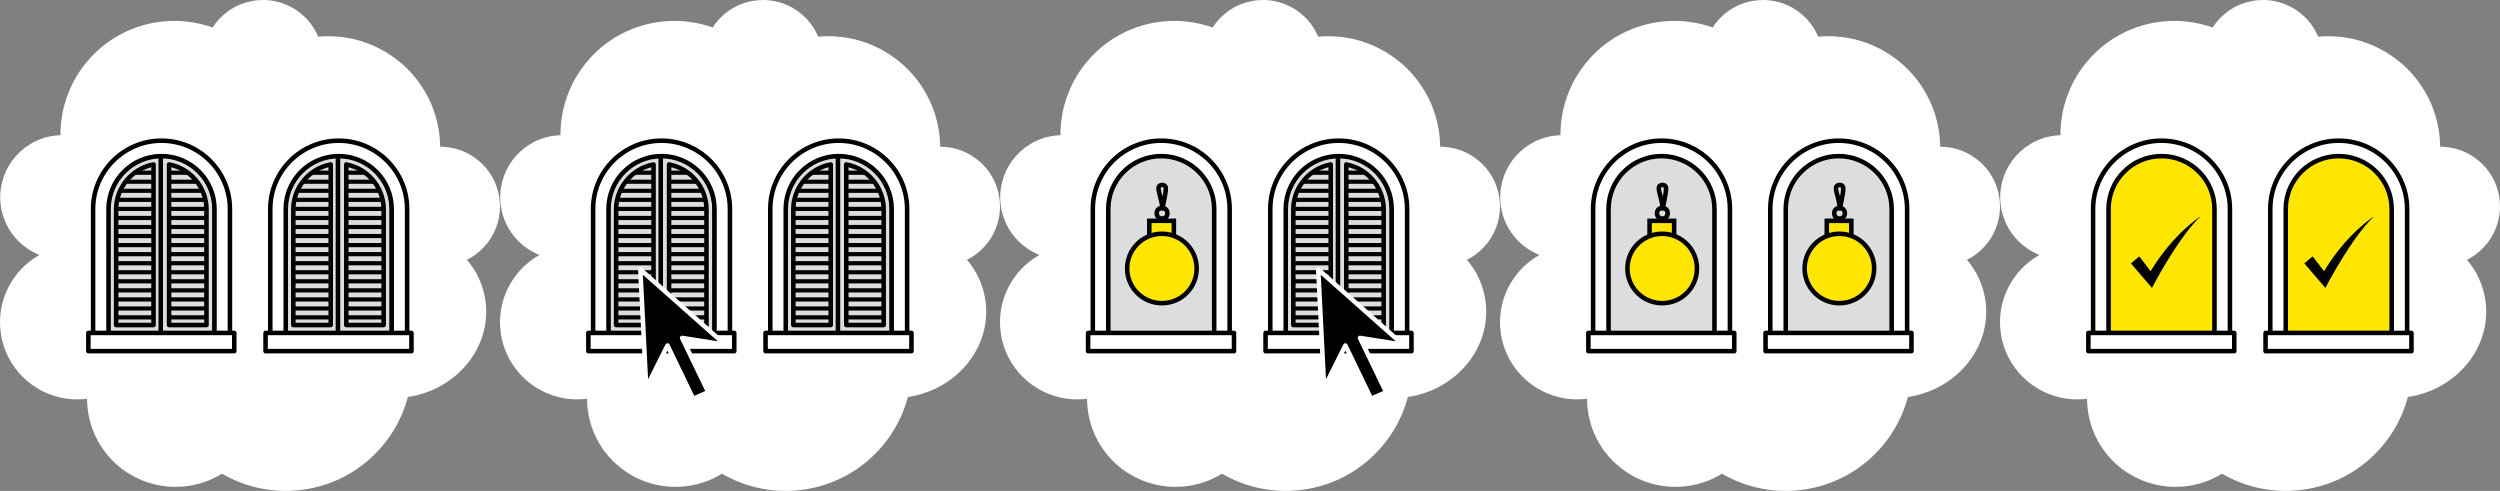 <?xml version="1.0" encoding="utf-8"?>
<!-- Generator: Adobe Illustrator 17.0.0, SVG Export Plug-In . SVG Version: 6.00 Build 0)  -->
<!DOCTYPE svg PUBLIC "-//W3C//DTD SVG 1.1//EN" "http://www.w3.org/Graphics/SVG/1.1/DTD/svg11.dtd">
<svg version="1.1" id="Layer_1" xmlns="http://www.w3.org/2000/svg" xmlns:xlink="http://www.w3.org/1999/xlink" x="0px" y="0px"
	 width="1375px" height="270px" viewBox="372.909 396.753 1375 270" enable-background="new 372.909 396.753 1375 270"
	 xml:space="preserve">
<rect x="372.909" y="396.753" width="1375" height="270" fill="#808080" stroke="none"/>
<g>
	<path fill="#FFFFFF" d="M1472.505,505.174c-2.55-16.199-16.56-27.754-32.486-27.733c-0.036-2.929-0.278-5.891-0.747-8.871
		c-5.069-32.189-34.317-54.581-66.364-51.638c-5.698-13.647-20.166-22.174-35.448-19.776c-9.669,1.517-17.682,7.103-22.578,14.73
		c-9.551-3.418-20.073-4.563-30.802-2.879c-31.014,4.868-53.107,31.686-52.9,62.108c-1.409,0.045-2.828,0.167-4.258,0.39
		c-18.659,2.928-31.408,20.405-28.474,39.034c1.946,12.355,10.302,22.107,21.151,26.425c-15.042,8.436-24.006,25.582-21.169,43.596
		c3.58,22.736,24.624,38.397,47.34,35.505c0.009,2.447,0.204,4.926,0.597,7.419c4.173,26.504,29.077,44.612,55.624,40.446
		c6.605-1.037,12.689-3.356,18.038-6.66c13.342,7.794,29.36,11.215,45.822,8.632c28.08-4.407,49.562-25.04,56.381-50.824
		c0.167-0.024,0.334-0.046,0.501-0.072c27.222-4.272,46.054-28.279,42.063-53.619c-1.305-8.284-4.888-15.685-10.07-21.747
		C1467.201,533.419,1474.786,519.661,1472.505,505.174z"/>
	<g>
		
			<path fill="#DCDDDE" stroke="#000000" stroke-width="2.611" stroke-linecap="round" stroke-linejoin="round" stroke-miterlimit="10" d="
			M1253.978,585.279h64.686v-76.541c0-17.806-14.509-32.29-32.342-32.29c-17.834,0-32.343,14.485-32.343,32.29V585.279z"/>
		<g>
			
				<path fill="#FFFFFF" stroke="#000000" stroke-width="2.497" stroke-linecap="round" stroke-linejoin="round" stroke-miterlimit="10" d="
				M1324.367,589.122h-75.258v-77.424c0-20.715,16.88-37.568,37.629-37.568c20.748,0,37.629,16.853,37.629,37.568L1324.367,589.122
				L1324.367,589.122z M1257.607,580.638h58.262v-68.94c0-16.037-13.068-29.084-29.131-29.084
				c-16.064,0-29.131,13.046-29.131,29.084L1257.607,580.638L1257.607,580.638z"/>
			
				<rect x="1246.507" y="579.877" fill="#FFFFFF" stroke="#000000" stroke-width="2.497" stroke-linecap="round" stroke-linejoin="round" stroke-miterlimit="10" width="80.246" height="10.007"/>
		</g>
		
			<rect x="1280.178" y="518.208" fill="#FFE600" stroke="#000000" stroke-width="2.497" stroke-miterlimit="10" width="13.498" height="9.733"/>
		
			<ellipse fill="#FFE600" stroke="#000000" stroke-width="2.497" stroke-miterlimit="10" cx="1287.115" cy="544.413" rx="19.123" ry="19.092"/>
		<circle fill="none" stroke="#000000" stroke-width="2.497" stroke-miterlimit="10" cx="1287.194" cy="514.048" r="2.936"/>
		<path fill="none" stroke="#000000" stroke-width="2.497" stroke-miterlimit="10" d="M1287.377,512.478
			c0-5.361-2.145-9.46-2.145-12.383c0-0.91,0.899-1.649,2.008-1.649c1.109,0,2.008,0.739,2.008,1.649
			C1289.247,504.122,1287.953,507.117,1287.377,512.478z"/>
	</g>
	<g>
		
			<path fill="#DCDDDE" stroke="#000000" stroke-width="2.611" stroke-linecap="round" stroke-linejoin="round" stroke-miterlimit="10" d="
			M1351.435,585.279h64.686v-76.541c0-17.806-14.508-32.29-32.342-32.29s-32.343,14.485-32.343,32.29V585.279z"/>
		<g>
			
				<path fill="#FFFFFF" stroke="#000000" stroke-width="2.497" stroke-linecap="round" stroke-linejoin="round" stroke-miterlimit="10" d="
				M1421.824,589.122h-75.258v-77.424c0-20.715,16.88-37.568,37.629-37.568s37.629,16.853,37.629,37.568L1421.824,589.122
				L1421.824,589.122z M1355.064,580.638h58.262v-68.94c0-16.037-13.068-29.084-29.131-29.084
				c-16.063,0-29.131,13.046-29.131,29.084L1355.064,580.638L1355.064,580.638z"/>
			
				<rect x="1343.964" y="579.877" fill="#FFFFFF" stroke="#000000" stroke-width="2.497" stroke-linecap="round" stroke-linejoin="round" stroke-miterlimit="10" width="80.246" height="10.007"/>
		</g>
		
			<rect x="1377.636" y="518.208" fill="#FFE600" stroke="#000000" stroke-width="2.497" stroke-miterlimit="10" width="13.498" height="9.733"/>
		
			<ellipse fill="#FFE600" stroke="#000000" stroke-width="2.497" stroke-miterlimit="10" cx="1384.573" cy="544.413" rx="19.123" ry="19.092"/>
		<circle fill="none" stroke="#000000" stroke-width="2.497" stroke-miterlimit="10" cx="1384.652" cy="514.048" r="2.936"/>
		<path fill="none" stroke="#000000" stroke-width="2.497" stroke-miterlimit="10" d="M1384.835,512.478
			c0-5.361-2.146-9.46-2.146-12.383c0-0.91,0.899-1.649,2.009-1.649c1.109,0,2.007,0.739,2.007,1.649
			C1386.706,504.122,1385.411,507.117,1384.835,512.478z"/>
	</g>
</g>
<g>
	<path fill="#FFFFFF" d="M1747.505,505.174c-2.55-16.199-16.559-27.754-32.486-27.733c-0.036-2.929-0.278-5.891-0.747-8.871
		c-5.069-32.189-34.317-54.581-66.364-51.638c-5.698-13.647-20.166-22.174-35.447-19.776c-9.669,1.517-17.682,7.103-22.578,14.73
		c-9.551-3.418-20.073-4.563-30.803-2.879c-31.014,4.868-53.107,31.686-52.9,62.108c-1.409,0.045-2.829,0.167-4.258,0.39
		c-18.659,2.928-31.407,20.405-28.474,39.034c1.946,12.355,10.302,22.107,21.151,26.425c-15.042,8.436-24.006,25.582-21.169,43.596
		c3.58,22.736,24.624,38.397,47.34,35.505c0.009,2.447,0.204,4.926,0.597,7.419c4.173,26.504,29.077,44.612,55.624,40.446
		c6.605-1.037,12.689-3.356,18.038-6.66c13.342,7.794,29.36,11.215,45.822,8.632c28.079-4.407,49.561-25.04,56.381-50.824
		c0.167-0.024,0.334-0.046,0.501-0.072c27.222-4.272,46.053-28.279,42.063-53.619c-1.305-8.284-4.888-15.685-10.07-21.747
		C1742.201,533.419,1749.786,519.661,1747.505,505.174z"/>
	<g>
		<path fill="#FFE600" d="M1528.978,585.279h64.686v-76.541c0-17.806-14.508-32.29-32.342-32.29
			c-17.834,0-32.343,14.485-32.343,32.29L1528.978,585.279L1528.978,585.279z"/>
		<g>
			
				<path fill="#FFFFFF" stroke="#000000" stroke-width="2.497" stroke-linecap="round" stroke-linejoin="round" stroke-miterlimit="10" d="
				M1599.366,589.122h-75.257v-77.424c0-20.715,16.88-37.568,37.629-37.568s37.629,16.853,37.629,37.568L1599.366,589.122
				L1599.366,589.122z M1532.607,580.638h58.262v-68.94c0-16.037-13.068-29.084-29.131-29.084s-29.131,13.046-29.131,29.084
				L1532.607,580.638L1532.607,580.638z"/>
			
				<rect x="1521.507" y="579.877" fill="#FFFFFF" stroke="#000000" stroke-width="2.497" stroke-linecap="round" stroke-linejoin="round" stroke-miterlimit="10" width="80.246" height="10.007"/>
		</g>
	</g>
	<g>
		<path fill="#FFE600" d="M1626.436,585.279h64.685v-76.541c0-17.806-14.508-32.29-32.342-32.29
			c-17.834,0-32.343,14.485-32.343,32.29V585.279z"/>
		<g>
			
				<path fill="#FFFFFF" stroke="#000000" stroke-width="2.497" stroke-linecap="round" stroke-linejoin="round" stroke-miterlimit="10" d="
				M1696.824,589.122h-75.257v-77.424c0-20.715,16.88-37.568,37.629-37.568s37.629,16.853,37.629,37.568L1696.824,589.122
				L1696.824,589.122z M1630.065,580.638h58.262v-68.94c0-16.037-13.068-29.084-29.131-29.084s-29.131,13.046-29.131,29.084
				L1630.065,580.638L1630.065,580.638z"/>
			
				<rect x="1618.965" y="579.877" fill="#FFFFFF" stroke="#000000" stroke-width="2.497" stroke-linecap="round" stroke-linejoin="round" stroke-miterlimit="10" width="80.246" height="10.007"/>
		</g>
	</g>
	<path d="M1544.911,541.607l11.583,13.493c0,0,14.3-27.739,26.747-39.346c0,0-14.785,9.148-27.488,30.146l-6.247-8.109
		L1544.911,541.607z"/>
	<path d="M1640.287,541.607l11.583,13.493c0,0,14.3-27.739,26.747-39.346c0,0-14.785,9.148-27.488,30.146l-6.247-8.109
		L1640.287,541.607z"/>
</g>
<g>
	<g>
		<defs>
			<path id="SVGID_1_" d="M647.505,505.174c-2.55-16.199-16.56-27.754-32.486-27.733c-0.036-2.929-0.278-5.891-0.747-8.871
				c-5.069-32.189-34.317-54.581-66.365-51.638c-5.698-13.647-20.166-22.174-35.448-19.776c-9.669,1.517-17.682,7.103-22.578,14.73
				c-9.551-3.418-20.073-4.563-30.803-2.879c-31.014,4.868-53.107,31.686-52.9,62.108c-1.409,0.045-2.829,0.167-4.258,0.39
				c-18.658,2.93-31.406,20.405-28.472,39.034c1.945,12.355,10.302,22.107,21.151,26.425c-15.042,8.436-24.007,25.582-21.169,43.596
				c3.58,22.736,24.625,38.397,47.34,35.505c0.009,2.447,0.204,4.926,0.597,7.419c4.173,26.504,29.077,44.612,55.624,40.446
				c6.605-1.037,12.689-3.356,18.038-6.66c13.342,7.794,29.36,11.215,45.822,8.632c28.08-4.407,49.562-25.04,56.381-50.824
				c0.167-0.024,0.334-0.046,0.501-0.072c27.222-4.272,46.054-28.279,42.064-53.619c-1.305-8.284-4.888-15.685-10.07-21.747
				C642.201,533.419,649.785,519.661,647.505,505.174z"/>
		</defs>
		<clipPath id="SVGID_2_">
			<use xlink:href="#SVGID_1_"  overflow="visible"/>
		</clipPath>
		<path clip-path="url(#SVGID_2_)" fill="#FFFFFF" d="M647.505,505.174c-2.55-16.199-16.56-27.754-32.486-27.733
			c-0.036-2.929-0.278-5.891-0.747-8.871c-5.069-32.189-34.317-54.581-66.365-51.638c-5.698-13.647-20.166-22.174-35.448-19.776
			c-9.669,1.517-17.682,7.103-22.578,14.73c-9.551-3.418-20.073-4.563-30.803-2.879c-31.014,4.868-53.107,31.686-52.9,62.108
			c-1.409,0.045-2.829,0.167-4.258,0.39c-18.658,2.93-31.406,20.405-28.472,39.034c1.945,12.355,10.302,22.107,21.151,26.425
			c-15.042,8.436-24.007,25.582-21.169,43.596c3.58,22.736,24.625,38.397,47.34,35.505c0.009,2.447,0.204,4.926,0.597,7.419
			c4.173,26.504,29.077,44.612,55.624,40.446c6.605-1.037,12.689-3.356,18.038-6.66c13.342,7.794,29.36,11.215,45.822,8.632
			c28.08-4.407,49.562-25.04,56.381-50.824c0.167-0.024,0.334-0.046,0.501-0.072c27.222-4.272,46.054-28.279,42.064-53.619
			c-1.305-8.284-4.888-15.685-10.07-21.747C642.201,533.419,649.785,519.661,647.505,505.174z"/>
	</g>
	<g>
		<defs>
			<path id="SVGID_3_" d="M647.505,505.174c-2.55-16.199-16.56-27.754-32.486-27.733c-0.036-2.929-0.278-5.891-0.747-8.871
				c-5.069-32.189-34.317-54.581-66.365-51.638c-5.698-13.647-20.166-22.174-35.448-19.776c-9.669,1.517-17.682,7.103-22.578,14.73
				c-9.551-3.418-20.073-4.563-30.803-2.879c-31.014,4.868-53.107,31.686-52.9,62.108c-1.409,0.045-2.829,0.167-4.258,0.39
				c-18.658,2.93-31.406,20.405-28.472,39.034c1.945,12.355,10.302,22.107,21.151,26.425c-15.042,8.436-24.007,25.582-21.169,43.596
				c3.58,22.736,24.625,38.397,47.34,35.505c0.009,2.447,0.204,4.926,0.597,7.419c4.173,26.504,29.077,44.612,55.624,40.446
				c6.605-1.037,12.689-3.356,18.038-6.66c13.342,7.794,29.36,11.215,45.822,8.632c28.08-4.407,49.562-25.04,56.381-50.824
				c0.167-0.024,0.334-0.046,0.501-0.072c27.222-4.272,46.054-28.279,42.064-53.619c-1.305-8.284-4.888-15.685-10.07-21.747
				C642.201,533.419,649.785,519.661,647.505,505.174z"/>
		</defs>
		<clipPath id="SVGID_4_">
			<use xlink:href="#SVGID_3_"  overflow="visible"/>
		</clipPath>
		<g clip-path="url(#SVGID_4_)">
			<g>
				<g>
					
						<path fill="#DCDDDE" stroke="#000000" stroke-width="2.497" stroke-linecap="round" stroke-linejoin="round" stroke-miterlimit="10" d="
						M531.944,511.91v65.899h25.155v-93.211C543.013,485.768,531.944,497.545,531.944,511.91z"/>
				</g>
				<rect x="533.496" y="565.261" width="23.527" height="2.3"/>
				<rect x="533.496" y="560.282" width="23.527" height="2.3"/>
				<rect x="533.496" y="555.304" width="23.527" height="2.3"/>
				<rect x="533.496" y="550.325" width="23.527" height="2.3"/>
				<rect x="533.496" y="545.347" width="23.527" height="2.3"/>
				<rect x="533.496" y="540.368" width="23.527" height="2.3"/>
				<rect x="533.496" y="535.389" width="23.527" height="2.3"/>
				<rect x="533.496" y="530.411" width="23.527" height="2.3"/>
				<rect x="533.496" y="525.432" width="23.527" height="2.3"/>
				<rect x="533.496" y="520.453" width="23.527" height="2.3"/>
				<rect x="533.496" y="515.476" width="23.527" height="2.3"/>
				<rect x="533.496" y="510.496" width="23.527" height="2.3"/>
				<rect x="533.496" y="505.517" width="23.527" height="2.3"/>
				<rect x="533.496" y="500.539" width="23.527" height="2.3"/>
				<rect x="537.86" y="495.56" width="19.164" height="2.3"/>
				<rect x="540.132" y="490.582" width="16.891" height="2.3"/>
				<g>
					
						<path fill="#DCDDDE" stroke="#000000" stroke-width="2.497" stroke-linecap="round" stroke-linejoin="round" stroke-miterlimit="10" d="
						M559.39,580.096h-29.737V511.91c0-7.499,2.807-14.657,7.905-20.158c5.068-5.468,11.94-8.817,19.352-9.432l2.48-0.206V580.096z
						 M534.234,575.523h20.575v-88.312c-11.719,2.177-20.575,12.578-20.575,24.701V575.523z"/>
				</g>
				<rect x="533.496" y="570.16" width="21.398" height="2.3"/>
			</g>
			<g>
				<g>
					
						<path fill="#DCDDDE" stroke="#000000" stroke-width="2.497" stroke-linecap="round" stroke-linejoin="round" stroke-miterlimit="10" d="
						M586.221,511.91v65.899h-25.155v-93.211C575.152,485.768,586.221,497.545,586.221,511.91z"/>
				</g>
				<rect x="561.142" y="565.261" width="23.527" height="2.3"/>
				<rect x="561.142" y="570.16" width="23.527" height="2.3"/>
				<rect x="561.142" y="560.282" width="23.527" height="2.3"/>
				<rect x="561.142" y="555.304" width="23.527" height="2.3"/>
				<rect x="561.142" y="550.325" width="23.527" height="2.3"/>
				<rect x="561.142" y="545.347" width="23.527" height="2.3"/>
				<rect x="561.142" y="540.368" width="23.527" height="2.3"/>
				<rect x="561.142" y="535.389" width="23.527" height="2.3"/>
				<rect x="561.142" y="530.411" width="23.527" height="2.3"/>
				<rect x="561.142" y="525.432" width="23.527" height="2.3"/>
				<rect x="561.142" y="520.453" width="23.527" height="2.3"/>
				<rect x="561.142" y="515.476" width="23.527" height="2.3"/>
				<rect x="561.142" y="510.496" width="23.527" height="2.3"/>
				<rect x="561.142" y="505.517" width="23.527" height="2.3"/>
				<rect x="561.142" y="500.539" width="23.527" height="2.3"/>
				<rect x="561.142" y="495.56" width="19.163" height="2.3"/>
				<rect x="561.142" y="490.582" width="16.891" height="2.3"/>
				<g>
					
						<path fill="#DCDDDE" stroke="#000000" stroke-width="2.497" stroke-linecap="round" stroke-linejoin="round" stroke-miterlimit="10" d="
						M588.512,580.096h-29.737v-97.982l2.48,0.206c7.412,0.615,14.284,3.966,19.352,9.432c5.098,5.501,7.905,12.659,7.905,20.158
						V580.096z M563.355,575.523h20.575v-63.611c0-12.122-8.856-22.524-20.575-24.701V575.523z"/>
				</g>
			</g>
			
				<path fill="#FFFFFF" stroke="#000000" stroke-width="2.497" stroke-linecap="round" stroke-linejoin="round" stroke-miterlimit="10" d="
				M596.824,589.122h-75.258v-77.424c0-20.715,16.881-37.568,37.629-37.568c20.748,0,37.629,16.853,37.629,37.568V589.122
				L596.824,589.122z M530.064,580.638h58.263v-68.94c0-16.037-13.068-29.084-29.131-29.084c-16.064,0-29.131,13.046-29.131,29.084
				V580.638z"/>
			
				<rect x="518.964" y="579.877" fill="#FFFFFF" stroke="#000000" stroke-width="2.497" stroke-linecap="round" stroke-linejoin="round" stroke-miterlimit="10" width="80.247" height="10.007"/>
		</g>
	</g>
	<g>
		<defs>
			<path id="SVGID_5_" d="M647.505,505.174c-2.55-16.199-16.56-27.754-32.486-27.733c-0.036-2.929-0.278-5.891-0.747-8.871
				c-5.069-32.189-34.317-54.581-66.365-51.638c-5.698-13.647-20.166-22.174-35.448-19.776c-9.669,1.517-17.682,7.103-22.578,14.73
				c-9.551-3.418-20.073-4.563-30.803-2.879c-31.014,4.868-53.107,31.686-52.9,62.108c-1.409,0.045-2.829,0.167-4.258,0.39
				c-18.658,2.93-31.406,20.405-28.472,39.034c1.945,12.355,10.302,22.107,21.151,26.425c-15.042,8.436-24.007,25.582-21.169,43.596
				c3.58,22.736,24.625,38.397,47.34,35.505c0.009,2.447,0.204,4.926,0.597,7.419c4.173,26.504,29.077,44.612,55.624,40.446
				c6.605-1.037,12.689-3.356,18.038-6.66c13.342,7.794,29.36,11.215,45.822,8.632c28.08-4.407,49.562-25.04,56.381-50.824
				c0.167-0.024,0.334-0.046,0.501-0.072c27.222-4.272,46.054-28.279,42.064-53.619c-1.305-8.284-4.888-15.685-10.07-21.747
				C642.201,533.419,649.785,519.661,647.505,505.174z"/>
		</defs>
		<clipPath id="SVGID_6_">
			<use xlink:href="#SVGID_5_"  overflow="visible"/>
		</clipPath>
		<g clip-path="url(#SVGID_6_)">
			<g>
				<g>
					
						<path fill="#DCDDDE" stroke="#000000" stroke-width="2.497" stroke-linecap="round" stroke-linejoin="round" stroke-miterlimit="10" d="
						M434.485,511.91v65.899h25.155v-93.211C445.554,485.768,434.485,497.545,434.485,511.91z"/>
				</g>
				<rect x="436.037" y="565.261" width="23.527" height="2.3"/>
				<rect x="436.037" y="560.282" width="23.527" height="2.3"/>
				<rect x="436.037" y="555.304" width="23.527" height="2.3"/>
				<rect x="436.037" y="550.325" width="23.527" height="2.3"/>
				<rect x="436.037" y="545.347" width="23.527" height="2.3"/>
				<rect x="436.037" y="540.368" width="23.527" height="2.3"/>
				<rect x="436.037" y="535.389" width="23.527" height="2.3"/>
				<rect x="436.037" y="530.411" width="23.527" height="2.3"/>
				<rect x="436.037" y="525.432" width="23.527" height="2.3"/>
				<rect x="436.037" y="520.453" width="23.527" height="2.3"/>
				<rect x="436.037" y="515.476" width="23.527" height="2.3"/>
				<rect x="436.037" y="510.496" width="23.527" height="2.3"/>
				<rect x="436.037" y="505.517" width="23.527" height="2.3"/>
				<rect x="436.037" y="500.539" width="23.527" height="2.3"/>
				<rect x="440.401" y="495.56" width="19.164" height="2.3"/>
				<rect x="442.674" y="490.582" width="16.891" height="2.3"/>
				<g>
					
						<path fill="#DCDDDE" stroke="#000000" stroke-width="2.497" stroke-linecap="round" stroke-linejoin="round" stroke-miterlimit="10" d="
						M461.932,580.096h-29.737V511.91c0-7.499,2.807-14.657,7.905-20.158c5.068-5.468,11.94-8.817,19.352-9.432l2.48-0.206
						C461.932,482.114,461.932,580.096,461.932,580.096z M436.776,575.523h20.575v-88.312
						c-11.719,2.177-20.575,12.578-20.575,24.701C436.776,511.911,436.776,575.523,436.776,575.523z"/>
				</g>
				<rect x="436.037" y="570.16" width="21.398" height="2.3"/>
			</g>
			<g>
				<g>
					
						<path fill="#DCDDDE" stroke="#000000" stroke-width="2.497" stroke-linecap="round" stroke-linejoin="round" stroke-miterlimit="10" d="
						M488.762,511.91v65.899h-25.155v-93.211C477.693,485.768,488.762,497.545,488.762,511.91z"/>
				</g>
				<rect x="463.684" y="565.261" width="23.527" height="2.3"/>
				<rect x="463.684" y="570.16" width="23.527" height="2.3"/>
				<rect x="463.684" y="560.282" width="23.527" height="2.3"/>
				<rect x="463.684" y="555.304" width="23.527" height="2.3"/>
				<rect x="463.684" y="550.325" width="23.527" height="2.3"/>
				<rect x="463.684" y="545.347" width="23.527" height="2.3"/>
				<rect x="463.684" y="540.368" width="23.527" height="2.3"/>
				<rect x="463.684" y="535.389" width="23.527" height="2.3"/>
				<rect x="463.684" y="530.411" width="23.527" height="2.3"/>
				<rect x="463.684" y="525.432" width="23.527" height="2.3"/>
				<rect x="463.684" y="520.453" width="23.527" height="2.3"/>
				<rect x="463.684" y="515.476" width="23.527" height="2.3"/>
				<rect x="463.684" y="510.496" width="23.527" height="2.3"/>
				<rect x="463.684" y="505.517" width="23.527" height="2.3"/>
				<rect x="463.684" y="500.539" width="23.527" height="2.3"/>
				<rect x="463.684" y="495.56" width="19.163" height="2.3"/>
				<rect x="463.684" y="490.582" width="16.891" height="2.3"/>
				<g>
					
						<path fill="#DCDDDE" stroke="#000000" stroke-width="2.497" stroke-linecap="round" stroke-linejoin="round" stroke-miterlimit="10" d="
						M491.053,580.096h-29.737v-97.982l2.48,0.206c7.412,0.615,14.284,3.966,19.352,9.432c5.098,5.501,7.905,12.659,7.905,20.158
						V580.096z M465.897,575.523h20.575v-63.611c0-12.122-8.856-22.524-20.575-24.701V575.523z"/>
				</g>
			</g>
			
				<path fill="#FFFFFF" stroke="#000000" stroke-width="2.497" stroke-linecap="round" stroke-linejoin="round" stroke-miterlimit="10" d="
				M499.365,589.122h-75.257v-77.424c0-20.715,16.881-37.568,37.629-37.568s37.629,16.853,37.629,37.568v77.424H499.365z
				 M432.605,580.638h58.263v-68.94c0-16.037-13.068-29.084-29.131-29.084c-16.064,0-29.131,13.047-29.131,29.084V580.638z"/>
			
				<rect x="421.506" y="579.877" fill="#FFFFFF" stroke="#000000" stroke-width="2.497" stroke-linecap="round" stroke-linejoin="round" stroke-miterlimit="10" width="80.247" height="10.007"/>
		</g>
	</g>
	<g>
		<defs>
			<path id="SVGID_7_" d="M647.505,505.174c-2.55-16.199-16.56-27.754-32.486-27.733c-0.036-2.929-0.278-5.891-0.747-8.871
				c-5.069-32.189-34.317-54.581-66.365-51.638c-5.698-13.647-20.166-22.174-35.448-19.776c-9.669,1.517-17.682,7.103-22.578,14.73
				c-9.551-3.418-20.073-4.563-30.803-2.879c-31.014,4.868-53.107,31.686-52.9,62.108c-1.409,0.045-2.829,0.167-4.258,0.39
				c-18.658,2.93-31.406,20.405-28.472,39.034c1.945,12.355,10.302,22.107,21.151,26.425c-15.042,8.436-24.007,25.582-21.169,43.596
				c3.58,22.736,24.625,38.397,47.34,35.505c0.009,2.447,0.204,4.926,0.597,7.419c4.173,26.504,29.077,44.612,55.624,40.446
				c6.605-1.037,12.689-3.356,18.038-6.66c13.342,7.794,29.36,11.215,45.822,8.632c28.08-4.407,49.562-25.04,56.381-50.824
				c0.167-0.024,0.334-0.046,0.501-0.072c27.222-4.272,46.054-28.279,42.064-53.619c-1.305-8.284-4.888-15.685-10.07-21.747
				C642.201,533.419,649.785,519.661,647.505,505.174z"/>
		</defs>
		<clipPath id="SVGID_8_">
			<use xlink:href="#SVGID_7_"  overflow="visible"/>
		</clipPath>
		
			<path clip-path="url(#SVGID_8_)" fill="#FFFFFF" stroke="#000000" stroke-width="2.497" stroke-linecap="round" stroke-linejoin="round" stroke-miterlimit="10" d="
			M450.355,576.878"/>
	</g>
</g>
<g>
	<g>
		<g>
			<defs>
				<path id="SVGID_9_" d="M922.505,505.174c-2.55-16.199-16.56-27.754-32.486-27.733c-0.036-2.929-0.278-5.891-0.747-8.871
					c-5.069-32.189-34.317-54.581-66.364-51.638c-5.698-13.647-20.166-22.174-35.448-19.776c-9.669,1.517-17.682,7.103-22.578,14.73
					c-9.551-3.418-20.073-4.563-30.803-2.879c-31.014,4.868-53.107,31.686-52.9,62.108c-1.409,0.045-2.829,0.167-4.258,0.39
					c-18.657,2.93-31.406,20.405-28.472,39.034c1.945,12.355,10.302,22.107,21.151,26.425
					c-15.042,8.436-24.007,25.582-21.169,43.596c3.58,22.736,24.625,38.397,47.34,35.505c0.009,2.447,0.204,4.926,0.597,7.419
					c4.173,26.504,29.077,44.612,55.624,40.446c6.605-1.037,12.689-3.356,18.038-6.66c13.342,7.794,29.36,11.215,45.822,8.632
					c28.08-4.407,49.562-25.04,56.381-50.824c0.167-0.024,0.334-0.046,0.501-0.072c27.222-4.272,46.054-28.279,42.064-53.619
					c-1.305-8.284-4.888-15.685-10.07-21.747C917.201,533.419,924.786,519.661,922.505,505.174z"/>
			</defs>
			<clipPath id="SVGID_10_">
				<use xlink:href="#SVGID_9_"  overflow="visible"/>
			</clipPath>
			<path clip-path="url(#SVGID_10_)" fill="#FFFFFF" d="M922.505,505.174c-2.55-16.199-16.56-27.754-32.486-27.733
				c-0.036-2.929-0.278-5.891-0.747-8.871c-5.069-32.189-34.317-54.581-66.364-51.638c-5.698-13.647-20.166-22.174-35.448-19.776
				c-9.669,1.517-17.682,7.103-22.578,14.73c-9.551-3.418-20.073-4.563-30.803-2.879c-31.014,4.868-53.107,31.686-52.9,62.108
				c-1.409,0.045-2.829,0.167-4.258,0.39c-18.657,2.93-31.406,20.405-28.472,39.034c1.945,12.355,10.302,22.107,21.151,26.425
				c-15.042,8.436-24.007,25.582-21.169,43.596c3.58,22.736,24.625,38.397,47.34,35.505c0.009,2.447,0.204,4.926,0.597,7.419
				c4.173,26.504,29.077,44.612,55.624,40.446c6.605-1.037,12.689-3.356,18.038-6.66c13.342,7.794,29.36,11.215,45.822,8.632
				c28.08-4.407,49.562-25.04,56.381-50.824c0.167-0.024,0.334-0.046,0.501-0.072c27.222-4.272,46.054-28.279,42.064-53.619
				c-1.305-8.284-4.888-15.685-10.07-21.747C917.201,533.419,924.786,519.661,922.505,505.174z"/>
		</g>
		<g>
			<defs>
				<path id="SVGID_11_" d="M922.505,505.174c-2.55-16.199-16.56-27.754-32.486-27.733c-0.036-2.929-0.278-5.891-0.747-8.871
					c-5.069-32.189-34.317-54.581-66.364-51.638c-5.698-13.647-20.166-22.174-35.448-19.776c-9.669,1.517-17.682,7.103-22.578,14.73
					c-9.551-3.418-20.073-4.563-30.803-2.879c-31.014,4.868-53.107,31.686-52.9,62.108c-1.409,0.045-2.829,0.167-4.258,0.39
					c-18.657,2.93-31.406,20.405-28.472,39.034c1.945,12.355,10.302,22.107,21.151,26.425
					c-15.042,8.436-24.007,25.582-21.169,43.596c3.58,22.736,24.625,38.397,47.34,35.505c0.009,2.447,0.204,4.926,0.597,7.419
					c4.173,26.504,29.077,44.612,55.624,40.446c6.605-1.037,12.689-3.356,18.038-6.66c13.342,7.794,29.36,11.215,45.822,8.632
					c28.08-4.407,49.562-25.04,56.381-50.824c0.167-0.024,0.334-0.046,0.501-0.072c27.222-4.272,46.054-28.279,42.064-53.619
					c-1.305-8.284-4.888-15.685-10.07-21.747C917.201,533.419,924.786,519.661,922.505,505.174z"/>
			</defs>
			<clipPath id="SVGID_12_">
				<use xlink:href="#SVGID_11_"  overflow="visible"/>
			</clipPath>
			<g clip-path="url(#SVGID_12_)">
				<g>
					<g>
						
							<path fill="#DCDDDE" stroke="#000000" stroke-width="2.497" stroke-linecap="round" stroke-linejoin="round" stroke-miterlimit="10" d="
							M806.944,511.91v65.899H832.1v-93.211C818.014,485.768,806.944,497.545,806.944,511.91z"/>
					</g>
					<rect x="808.496" y="565.261" width="23.527" height="2.3"/>
					<rect x="808.496" y="560.282" width="23.527" height="2.3"/>
					<rect x="808.496" y="555.304" width="23.527" height="2.3"/>
					<rect x="808.496" y="550.325" width="23.527" height="2.3"/>
					<rect x="808.496" y="545.347" width="23.527" height="2.3"/>
					<rect x="808.496" y="540.368" width="23.527" height="2.3"/>
					<rect x="808.496" y="535.389" width="23.527" height="2.3"/>
					<rect x="808.496" y="530.411" width="23.527" height="2.3"/>
					<rect x="808.496" y="525.432" width="23.527" height="2.3"/>
					<rect x="808.496" y="520.453" width="23.527" height="2.3"/>
					<rect x="808.496" y="515.476" width="23.527" height="2.3"/>
					<rect x="808.496" y="510.496" width="23.527" height="2.3"/>
					<rect x="808.496" y="505.517" width="23.527" height="2.3"/>
					<rect x="808.496" y="500.539" width="23.527" height="2.3"/>
					<rect x="812.86" y="495.56" width="19.164" height="2.3"/>
					<rect x="815.133" y="490.582" width="16.891" height="2.3"/>
					<g>
						
							<path fill="#DCDDDE" stroke="#000000" stroke-width="2.497" stroke-linecap="round" stroke-linejoin="round" stroke-miterlimit="10" d="
							M834.39,580.096h-29.737V511.91c0-7.499,2.807-14.657,7.905-20.158c5.068-5.468,11.94-8.817,19.352-9.432l2.48-0.206
							L834.39,580.096L834.39,580.096z M809.235,575.523h20.575v-88.312c-11.719,2.177-20.575,12.578-20.575,24.701V575.523
							L809.235,575.523z"/>
					</g>
					<rect x="808.496" y="570.16" width="21.398" height="2.3"/>
				</g>
				<g>
					<g>
						
							<path fill="#DCDDDE" stroke="#000000" stroke-width="2.497" stroke-linecap="round" stroke-linejoin="round" stroke-miterlimit="10" d="
							M861.221,511.91v65.899h-25.155v-93.211C850.152,485.768,861.221,497.545,861.221,511.91z"/>
					</g>
					<rect x="836.142" y="565.261" width="23.527" height="2.3"/>
					<rect x="836.142" y="570.16" width="23.527" height="2.3"/>
					<rect x="836.142" y="560.282" width="23.527" height="2.3"/>
					<rect x="836.142" y="555.304" width="23.527" height="2.3"/>
					<rect x="836.142" y="550.325" width="23.527" height="2.3"/>
					<rect x="836.142" y="545.347" width="23.527" height="2.3"/>
					<rect x="836.142" y="540.368" width="23.527" height="2.3"/>
					<rect x="836.142" y="535.389" width="23.527" height="2.3"/>
					<rect x="836.142" y="530.411" width="23.527" height="2.3"/>
					<rect x="836.142" y="525.432" width="23.527" height="2.3"/>
					<rect x="836.142" y="520.453" width="23.527" height="2.3"/>
					<rect x="836.142" y="515.476" width="23.527" height="2.3"/>
					<rect x="836.142" y="510.496" width="23.527" height="2.3"/>
					<rect x="836.142" y="505.517" width="23.527" height="2.3"/>
					<rect x="836.142" y="500.539" width="23.527" height="2.3"/>
					<rect x="836.142" y="495.56" width="19.163" height="2.3"/>
					<rect x="836.142" y="490.582" width="16.891" height="2.3"/>
					<g>
						
							<path fill="#DCDDDE" stroke="#000000" stroke-width="2.497" stroke-linecap="round" stroke-linejoin="round" stroke-miterlimit="10" d="
							M863.511,580.096h-29.737v-97.982l2.48,0.206c7.412,0.615,14.284,3.966,19.352,9.432c5.098,5.501,7.905,12.659,7.905,20.158
							V580.096z M838.356,575.523h20.575v-63.611c0-12.122-8.856-22.524-20.575-24.701V575.523z"/>
					</g>
				</g>
				
					<path fill="#FFFFFF" stroke="#000000" stroke-width="2.497" stroke-linecap="round" stroke-linejoin="round" stroke-miterlimit="10" d="
					M871.824,589.122h-75.258v-77.424c0-20.715,16.88-37.568,37.629-37.568c20.749,0,37.629,16.853,37.629,37.568L871.824,589.122
					L871.824,589.122z M805.064,580.638h58.263v-68.94c0-16.037-13.068-29.084-29.131-29.084c-16.063,0-29.131,13.046-29.131,29.084
					V580.638L805.064,580.638z"/>
				
					<rect x="793.964" y="579.877" fill="#FFFFFF" stroke="#000000" stroke-width="2.497" stroke-linecap="round" stroke-linejoin="round" stroke-miterlimit="10" width="80.247" height="10.007"/>
			</g>
		</g>
		<g>
			<defs>
				<path id="SVGID_13_" d="M922.505,505.174c-2.55-16.199-16.56-27.754-32.486-27.733c-0.036-2.929-0.278-5.891-0.747-8.871
					c-5.069-32.189-34.317-54.581-66.364-51.638c-5.698-13.647-20.166-22.174-35.448-19.776c-9.669,1.517-17.682,7.103-22.578,14.73
					c-9.551-3.418-20.073-4.563-30.803-2.879c-31.014,4.868-53.107,31.686-52.9,62.108c-1.409,0.045-2.829,0.167-4.258,0.39
					c-18.657,2.93-31.406,20.405-28.472,39.034c1.945,12.355,10.302,22.107,21.151,26.425
					c-15.042,8.436-24.007,25.582-21.169,43.596c3.58,22.736,24.625,38.397,47.34,35.505c0.009,2.447,0.204,4.926,0.597,7.419
					c4.173,26.504,29.077,44.612,55.624,40.446c6.605-1.037,12.689-3.356,18.038-6.66c13.342,7.794,29.36,11.215,45.822,8.632
					c28.08-4.407,49.562-25.04,56.381-50.824c0.167-0.024,0.334-0.046,0.501-0.072c27.222-4.272,46.054-28.279,42.064-53.619
					c-1.305-8.284-4.888-15.685-10.07-21.747C917.201,533.419,924.786,519.661,922.505,505.174z"/>
			</defs>
			<clipPath id="SVGID_14_">
				<use xlink:href="#SVGID_13_"  overflow="visible"/>
			</clipPath>
			<g clip-path="url(#SVGID_14_)">
				<g>
					<g>
						
							<path fill="#DCDDDE" stroke="#000000" stroke-width="2.497" stroke-linecap="round" stroke-linejoin="round" stroke-miterlimit="10" d="
							M709.485,511.91v65.899h25.155v-93.211C720.554,485.768,709.485,497.545,709.485,511.91z"/>
					</g>
					<rect x="711.038" y="565.261" width="23.527" height="2.3"/>
					<rect x="711.038" y="560.282" width="23.527" height="2.3"/>
					<rect x="711.038" y="555.304" width="23.527" height="2.3"/>
					<rect x="711.038" y="550.325" width="23.527" height="2.3"/>
					<rect x="711.038" y="545.347" width="23.527" height="2.3"/>
					<rect x="711.038" y="540.368" width="23.527" height="2.3"/>
					<rect x="711.038" y="535.389" width="23.527" height="2.3"/>
					<rect x="711.038" y="530.411" width="23.527" height="2.3"/>
					<rect x="711.038" y="525.432" width="23.527" height="2.3"/>
					<rect x="711.038" y="520.453" width="23.527" height="2.3"/>
					<rect x="711.038" y="515.476" width="23.527" height="2.3"/>
					<rect x="711.038" y="510.496" width="23.527" height="2.3"/>
					<rect x="711.038" y="505.517" width="23.527" height="2.3"/>
					<rect x="711.038" y="500.539" width="23.527" height="2.3"/>
					<rect x="715.401" y="495.56" width="19.164" height="2.3"/>
					<rect x="717.674" y="490.582" width="16.891" height="2.3"/>
					<g>
						
							<path fill="#DCDDDE" stroke="#000000" stroke-width="2.497" stroke-linecap="round" stroke-linejoin="round" stroke-miterlimit="10" d="
							M736.932,580.096h-29.737V511.91c0-7.499,2.807-14.657,7.905-20.158c5.068-5.468,11.94-8.817,19.352-9.432l2.48-0.206V580.096
							z M711.776,575.523h20.575v-88.312c-11.719,2.177-20.575,12.578-20.575,24.701V575.523z"/>
					</g>
					<rect x="711.038" y="570.16" width="21.398" height="2.3"/>
				</g>
				<g>
					<g>
						
							<path fill="#DCDDDE" stroke="#000000" stroke-width="2.497" stroke-linecap="round" stroke-linejoin="round" stroke-miterlimit="10" d="
							M763.763,511.91v65.899h-25.155v-93.211C752.694,485.768,763.763,497.545,763.763,511.91z"/>
					</g>
					<rect x="738.684" y="565.261" width="23.527" height="2.3"/>
					<rect x="738.684" y="570.16" width="23.527" height="2.3"/>
					<rect x="738.684" y="560.282" width="23.527" height="2.3"/>
					<rect x="738.684" y="555.304" width="23.527" height="2.3"/>
					<rect x="738.684" y="550.325" width="23.527" height="2.3"/>
					<rect x="738.684" y="545.347" width="23.527" height="2.3"/>
					<rect x="738.684" y="540.368" width="23.527" height="2.3"/>
					<rect x="738.684" y="535.389" width="23.527" height="2.3"/>
					<rect x="738.684" y="530.411" width="23.527" height="2.3"/>
					<rect x="738.684" y="525.432" width="23.527" height="2.3"/>
					<rect x="738.684" y="520.453" width="23.527" height="2.3"/>
					<rect x="738.684" y="515.476" width="23.527" height="2.3"/>
					<rect x="738.684" y="510.496" width="23.527" height="2.3"/>
					<rect x="738.684" y="505.517" width="23.527" height="2.3"/>
					<rect x="738.684" y="500.539" width="23.527" height="2.3"/>
					<rect x="738.684" y="495.56" width="19.163" height="2.3"/>
					<rect x="738.684" y="490.582" width="16.891" height="2.3"/>
					<g>
						
							<path fill="#DCDDDE" stroke="#000000" stroke-width="2.497" stroke-linecap="round" stroke-linejoin="round" stroke-miterlimit="10" d="
							M766.053,580.096h-29.737v-97.982l2.48,0.206c7.412,0.615,14.284,3.966,19.352,9.432c5.098,5.501,7.905,12.659,7.905,20.158
							V580.096z M740.897,575.523h20.575v-63.611c0-12.122-8.856-22.524-20.575-24.701V575.523z"/>
					</g>
				</g>
				
					<path fill="#FFFFFF" stroke="#000000" stroke-width="2.497" stroke-linecap="round" stroke-linejoin="round" stroke-miterlimit="10" d="
					M774.366,589.122h-75.258v-77.424c0-20.715,16.881-37.568,37.629-37.568s37.629,16.853,37.629,37.568V589.122z M707.606,580.638
					h58.263v-68.94c0-16.037-13.068-29.084-29.131-29.084s-29.131,13.046-29.131,29.084V580.638z"/>
				
					<rect x="696.506" y="579.877" fill="#FFFFFF" stroke="#000000" stroke-width="2.497" stroke-linecap="round" stroke-linejoin="round" stroke-miterlimit="10" width="80.247" height="10.007"/>
			</g>
		</g>
		<g>
			<defs>
				<path id="SVGID_15_" d="M922.505,505.174c-2.55-16.199-16.56-27.754-32.486-27.733c-0.036-2.929-0.278-5.891-0.747-8.871
					c-5.069-32.189-34.317-54.581-66.364-51.638c-5.698-13.647-20.166-22.174-35.448-19.776c-9.669,1.517-17.682,7.103-22.578,14.73
					c-9.551-3.418-20.073-4.563-30.803-2.879c-31.014,4.868-53.107,31.686-52.9,62.108c-1.409,0.045-2.829,0.167-4.258,0.39
					c-18.657,2.93-31.406,20.405-28.472,39.034c1.945,12.355,10.302,22.107,21.151,26.425
					c-15.042,8.436-24.007,25.582-21.169,43.596c3.58,22.736,24.625,38.397,47.34,35.505c0.009,2.447,0.204,4.926,0.597,7.419
					c4.173,26.504,29.077,44.612,55.624,40.446c6.605-1.037,12.689-3.356,18.038-6.66c13.342,7.794,29.36,11.215,45.822,8.632
					c28.08-4.407,49.562-25.04,56.381-50.824c0.167-0.024,0.334-0.046,0.501-0.072c27.222-4.272,46.054-28.279,42.064-53.619
					c-1.305-8.284-4.888-15.685-10.07-21.747C917.201,533.419,924.786,519.661,922.505,505.174z"/>
			</defs>
			<clipPath id="SVGID_16_">
				<use xlink:href="#SVGID_15_"  overflow="visible"/>
			</clipPath>
			
				<path clip-path="url(#SVGID_16_)" fill="#FFFFFF" stroke="#000000" stroke-width="2.497" stroke-linecap="round" stroke-linejoin="round" stroke-miterlimit="10" d="
				M725.356,576.878"/>
		</g>
	</g>
	<polygon stroke="#FFFFFF" stroke-width="2.497" stroke-linecap="round" stroke-linejoin="round" stroke-miterlimit="10" points="
		771.757,586.349 725.095,544.986 728.356,610.102 740.028,586.781 754.162,616.071 762.456,612.432 748.068,582.612 	"/>
</g>
<g>
	<g>
		<g>
			<defs>
				<path id="SVGID_17_" d="M1197.505,505.174c-2.55-16.199-16.56-27.754-32.486-27.733c-0.036-2.929-0.278-5.891-0.747-8.871
					c-5.069-32.189-34.317-54.581-66.364-51.638c-5.698-13.647-20.166-22.174-35.448-19.776c-9.669,1.517-17.682,7.103-22.578,14.73
					c-9.552-3.418-20.073-4.563-30.802-2.879c-31.014,4.868-53.107,31.686-52.9,62.108c-1.409,0.045-2.829,0.167-4.258,0.39
					c-18.658,2.93-31.407,20.405-28.473,39.034c1.945,12.355,10.302,22.107,21.151,26.425
					c-15.042,8.436-24.007,25.582-21.169,43.596c3.58,22.736,24.624,38.397,47.34,35.505c0.009,2.447,0.204,4.926,0.597,7.419
					c4.173,26.504,29.077,44.612,55.624,40.446c6.605-1.037,12.689-3.356,18.038-6.66c13.342,7.794,29.36,11.215,45.822,8.632
					c28.08-4.407,49.562-25.04,56.381-50.824c0.167-0.024,0.334-0.046,0.501-0.072c27.222-4.272,46.054-28.279,42.064-53.619
					c-1.305-8.284-4.888-15.685-10.07-21.747C1192.201,533.419,1199.786,519.661,1197.505,505.174z"/>
			</defs>
			<clipPath id="SVGID_18_">
				<use xlink:href="#SVGID_17_"  overflow="visible"/>
			</clipPath>
			<path clip-path="url(#SVGID_18_)" fill="#FFFFFF" d="M1197.505,505.174c-2.55-16.199-16.56-27.754-32.486-27.733
				c-0.036-2.929-0.278-5.891-0.747-8.871c-5.069-32.189-34.317-54.581-66.364-51.638c-5.698-13.647-20.166-22.174-35.448-19.776
				c-9.669,1.517-17.682,7.103-22.578,14.73c-9.552-3.418-20.073-4.563-30.802-2.879c-31.014,4.868-53.107,31.686-52.9,62.108
				c-1.409,0.045-2.829,0.167-4.258,0.39c-18.658,2.93-31.407,20.405-28.473,39.034c1.945,12.355,10.302,22.107,21.151,26.425
				c-15.042,8.436-24.007,25.582-21.169,43.596c3.58,22.736,24.624,38.397,47.34,35.505c0.009,2.447,0.204,4.926,0.597,7.419
				c4.173,26.504,29.077,44.612,55.624,40.446c6.605-1.037,12.689-3.356,18.038-6.66c13.342,7.794,29.36,11.215,45.822,8.632
				c28.08-4.407,49.562-25.04,56.381-50.824c0.167-0.024,0.334-0.046,0.501-0.072c27.222-4.272,46.054-28.279,42.064-53.619
				c-1.305-8.284-4.888-15.685-10.07-21.747C1192.201,533.419,1199.786,519.661,1197.505,505.174z"/>
		</g>
		<g>
			<defs>
				<path id="SVGID_19_" d="M1197.505,505.174c-2.55-16.199-16.56-27.754-32.486-27.733c-0.036-2.929-0.278-5.891-0.747-8.871
					c-5.069-32.189-34.317-54.581-66.364-51.638c-5.698-13.647-20.166-22.174-35.448-19.776c-9.669,1.517-17.682,7.103-22.578,14.73
					c-9.552-3.418-20.073-4.563-30.802-2.879c-31.014,4.868-53.107,31.686-52.9,62.108c-1.409,0.045-2.829,0.167-4.258,0.39
					c-18.658,2.93-31.407,20.405-28.473,39.034c1.945,12.355,10.302,22.107,21.151,26.425
					c-15.042,8.436-24.007,25.582-21.169,43.596c3.58,22.736,24.624,38.397,47.34,35.505c0.009,2.447,0.204,4.926,0.597,7.419
					c4.173,26.504,29.077,44.612,55.624,40.446c6.605-1.037,12.689-3.356,18.038-6.66c13.342,7.794,29.36,11.215,45.822,8.632
					c28.08-4.407,49.562-25.04,56.381-50.824c0.167-0.024,0.334-0.046,0.501-0.072c27.222-4.272,46.054-28.279,42.064-53.619
					c-1.305-8.284-4.888-15.685-10.07-21.747C1192.201,533.419,1199.786,519.661,1197.505,505.174z"/>
			</defs>
			<clipPath id="SVGID_20_">
				<use xlink:href="#SVGID_19_"  overflow="visible"/>
			</clipPath>
			<g clip-path="url(#SVGID_20_)">
				
					<path fill="#DCDDDE" stroke="#000000" stroke-width="2.611" stroke-linecap="round" stroke-linejoin="round" stroke-miterlimit="10" d="
					M978.826,585.279h64.686v-76.541c0-17.806-14.509-32.29-32.342-32.29c-17.834,0-32.343,14.485-32.343,32.29V585.279z"/>
				<g>
					
						<path fill="#FFFFFF" stroke="#000000" stroke-width="2.497" stroke-linecap="round" stroke-linejoin="round" stroke-miterlimit="10" d="
						M1049.215,589.122h-75.258v-77.424c0-20.715,16.88-37.568,37.629-37.568c20.749,0,37.629,16.853,37.629,37.568V589.122
						L1049.215,589.122z M982.455,580.638h58.263v-68.94c0-16.037-13.068-29.084-29.131-29.084
						c-16.064,0-29.131,13.046-29.131,29.084L982.455,580.638L982.455,580.638z"/>
					
						<rect x="971.356" y="579.877" fill="#FFFFFF" stroke="#000000" stroke-width="2.497" stroke-linecap="round" stroke-linejoin="round" stroke-miterlimit="10" width="80.247" height="10.007"/>
				</g>
				
					<rect x="1005.027" y="518.208" fill="#FFE600" stroke="#000000" stroke-width="2.497" stroke-miterlimit="10" width="13.498" height="9.733"/>
				
					<ellipse fill="#FFE600" stroke="#000000" stroke-width="2.497" stroke-miterlimit="10" cx="1011.963" cy="544.413" rx="19.123" ry="19.092"/>
				<circle fill="none" stroke="#000000" stroke-width="2.497" stroke-miterlimit="10" cx="1012.043" cy="514.048" r="2.936"/>
				<path fill="none" stroke="#000000" stroke-width="2.497" stroke-miterlimit="10" d="M1012.226,512.478
					c0-5.361-2.145-9.46-2.145-12.383c0-0.91,0.899-1.649,2.008-1.649c1.109,0,2.007,0.739,2.007,1.649
					C1014.096,504.122,1012.802,507.117,1012.226,512.478z"/>
			</g>
		</g>
		<g>
			<defs>
				<path id="SVGID_21_" d="M1197.505,505.174c-2.55-16.199-16.56-27.754-32.486-27.733c-0.036-2.929-0.278-5.891-0.747-8.871
					c-5.069-32.189-34.317-54.581-66.364-51.638c-5.698-13.647-20.166-22.174-35.448-19.776c-9.669,1.517-17.682,7.103-22.578,14.73
					c-9.552-3.418-20.073-4.563-30.802-2.879c-31.014,4.868-53.107,31.686-52.9,62.108c-1.409,0.045-2.829,0.167-4.258,0.39
					c-18.658,2.93-31.407,20.405-28.473,39.034c1.945,12.355,10.302,22.107,21.151,26.425
					c-15.042,8.436-24.007,25.582-21.169,43.596c3.58,22.736,24.624,38.397,47.34,35.505c0.009,2.447,0.204,4.926,0.597,7.419
					c4.173,26.504,29.077,44.612,55.624,40.446c6.605-1.037,12.689-3.356,18.038-6.66c13.342,7.794,29.36,11.215,45.822,8.632
					c28.08-4.407,49.562-25.04,56.381-50.824c0.167-0.024,0.334-0.046,0.501-0.072c27.222-4.272,46.054-28.279,42.064-53.619
					c-1.305-8.284-4.888-15.685-10.07-21.747C1192.201,533.419,1199.786,519.661,1197.505,505.174z"/>
			</defs>
			<clipPath id="SVGID_22_">
				<use xlink:href="#SVGID_21_"  overflow="visible"/>
			</clipPath>
			<g clip-path="url(#SVGID_22_)">
				<g>
					<g>
						
							<path fill="#DCDDDE" stroke="#000000" stroke-width="2.497" stroke-linecap="round" stroke-linejoin="round" stroke-miterlimit="10" d="
							M1081.944,511.91v65.899h25.155v-93.211C1093.014,485.768,1081.944,497.545,1081.944,511.91z"/>
					</g>
					<rect x="1083.496" y="565.261" width="23.527" height="2.3"/>
					<rect x="1083.496" y="560.282" width="23.527" height="2.3"/>
					<rect x="1083.496" y="555.304" width="23.527" height="2.3"/>
					<rect x="1083.496" y="550.325" width="23.527" height="2.3"/>
					<rect x="1083.496" y="545.347" width="23.527" height="2.3"/>
					<rect x="1083.496" y="540.368" width="23.527" height="2.3"/>
					<rect x="1083.496" y="535.389" width="23.527" height="2.3"/>
					<rect x="1083.496" y="530.411" width="23.527" height="2.3"/>
					<rect x="1083.496" y="525.432" width="23.527" height="2.3"/>
					<rect x="1083.496" y="520.453" width="23.527" height="2.3"/>
					<rect x="1083.496" y="515.476" width="23.527" height="2.3"/>
					<rect x="1083.496" y="510.496" width="23.527" height="2.3"/>
					<rect x="1083.496" y="505.517" width="23.527" height="2.3"/>
					<rect x="1083.496" y="500.539" width="23.527" height="2.3"/>
					<rect x="1087.86" y="495.56" width="19.164" height="2.3"/>
					<rect x="1090.133" y="490.582" width="16.891" height="2.3"/>
					<g>
						
							<path fill="#DCDDDE" stroke="#000000" stroke-width="2.497" stroke-linecap="round" stroke-linejoin="round" stroke-miterlimit="10" d="
							M1109.39,580.096h-29.737V511.91c0-7.499,2.807-14.657,7.905-20.158c5.068-5.468,11.94-8.817,19.352-9.432l2.48-0.206V580.096
							z M1084.235,575.523h20.574v-88.312c-11.719,2.177-20.574,12.578-20.574,24.701V575.523z"/>
					</g>
					<rect x="1083.496" y="570.16" width="21.398" height="2.3"/>
				</g>
				<g>
					<g>
						
							<path fill="#DCDDDE" stroke="#000000" stroke-width="2.497" stroke-linecap="round" stroke-linejoin="round" stroke-miterlimit="10" d="
							M1136.221,511.91v65.899h-25.155v-93.211C1125.152,485.768,1136.221,497.545,1136.221,511.91z"/>
					</g>
					<rect x="1111.142" y="565.261" width="23.527" height="2.3"/>
					<rect x="1111.142" y="570.16" width="23.527" height="2.3"/>
					<rect x="1111.142" y="560.282" width="23.527" height="2.3"/>
					<rect x="1111.142" y="555.304" width="23.527" height="2.3"/>
					<rect x="1111.142" y="550.325" width="23.527" height="2.3"/>
					<rect x="1111.142" y="545.347" width="23.527" height="2.3"/>
					<rect x="1111.142" y="540.368" width="23.527" height="2.3"/>
					<rect x="1111.142" y="535.389" width="23.527" height="2.3"/>
					<rect x="1111.142" y="530.411" width="23.527" height="2.3"/>
					<rect x="1111.142" y="525.432" width="23.527" height="2.3"/>
					<rect x="1111.142" y="520.453" width="23.527" height="2.3"/>
					<rect x="1111.142" y="515.476" width="23.527" height="2.3"/>
					<rect x="1111.142" y="510.496" width="23.527" height="2.3"/>
					<rect x="1111.142" y="505.517" width="23.527" height="2.3"/>
					<rect x="1111.142" y="500.539" width="23.527" height="2.3"/>
					<rect x="1111.142" y="495.56" width="19.163" height="2.3"/>
					<rect x="1111.142" y="490.582" width="16.891" height="2.3"/>
					<g>
						
							<path fill="#DCDDDE" stroke="#000000" stroke-width="2.497" stroke-linecap="round" stroke-linejoin="round" stroke-miterlimit="10" d="
							M1138.511,580.096h-29.737v-97.982l2.48,0.206c7.412,0.615,14.284,3.966,19.352,9.432c5.098,5.501,7.905,12.659,7.905,20.158
							V580.096z M1113.356,575.523h20.575v-63.611c0-12.122-8.856-22.524-20.575-24.701V575.523z"/>
					</g>
				</g>
				
					<path fill="#FFFFFF" stroke="#000000" stroke-width="2.497" stroke-linecap="round" stroke-linejoin="round" stroke-miterlimit="10" d="
					M1146.824,589.122h-75.258v-77.424c0-20.715,16.88-37.568,37.629-37.568s37.629,16.853,37.629,37.568V589.122L1146.824,589.122z
					 M1080.064,580.638h58.263v-68.94c0-16.037-13.068-29.084-29.131-29.084s-29.131,13.046-29.131,29.084V580.638L1080.064,580.638
					z"/>
				
					<rect x="1068.964" y="579.877" fill="#FFFFFF" stroke="#000000" stroke-width="2.497" stroke-linecap="round" stroke-linejoin="round" stroke-miterlimit="10" width="80.247" height="10.007"/>
			</g>
		</g>
	</g>
	<polygon stroke="#FFFFFF" stroke-width="2.497" stroke-linecap="round" stroke-linejoin="round" stroke-miterlimit="10" points="
		1144.598,586.349 1097.937,544.986 1101.198,610.102 1112.87,586.781 1127.004,616.071 1135.298,612.432 1120.91,582.612 	"/>
</g>
</svg>
